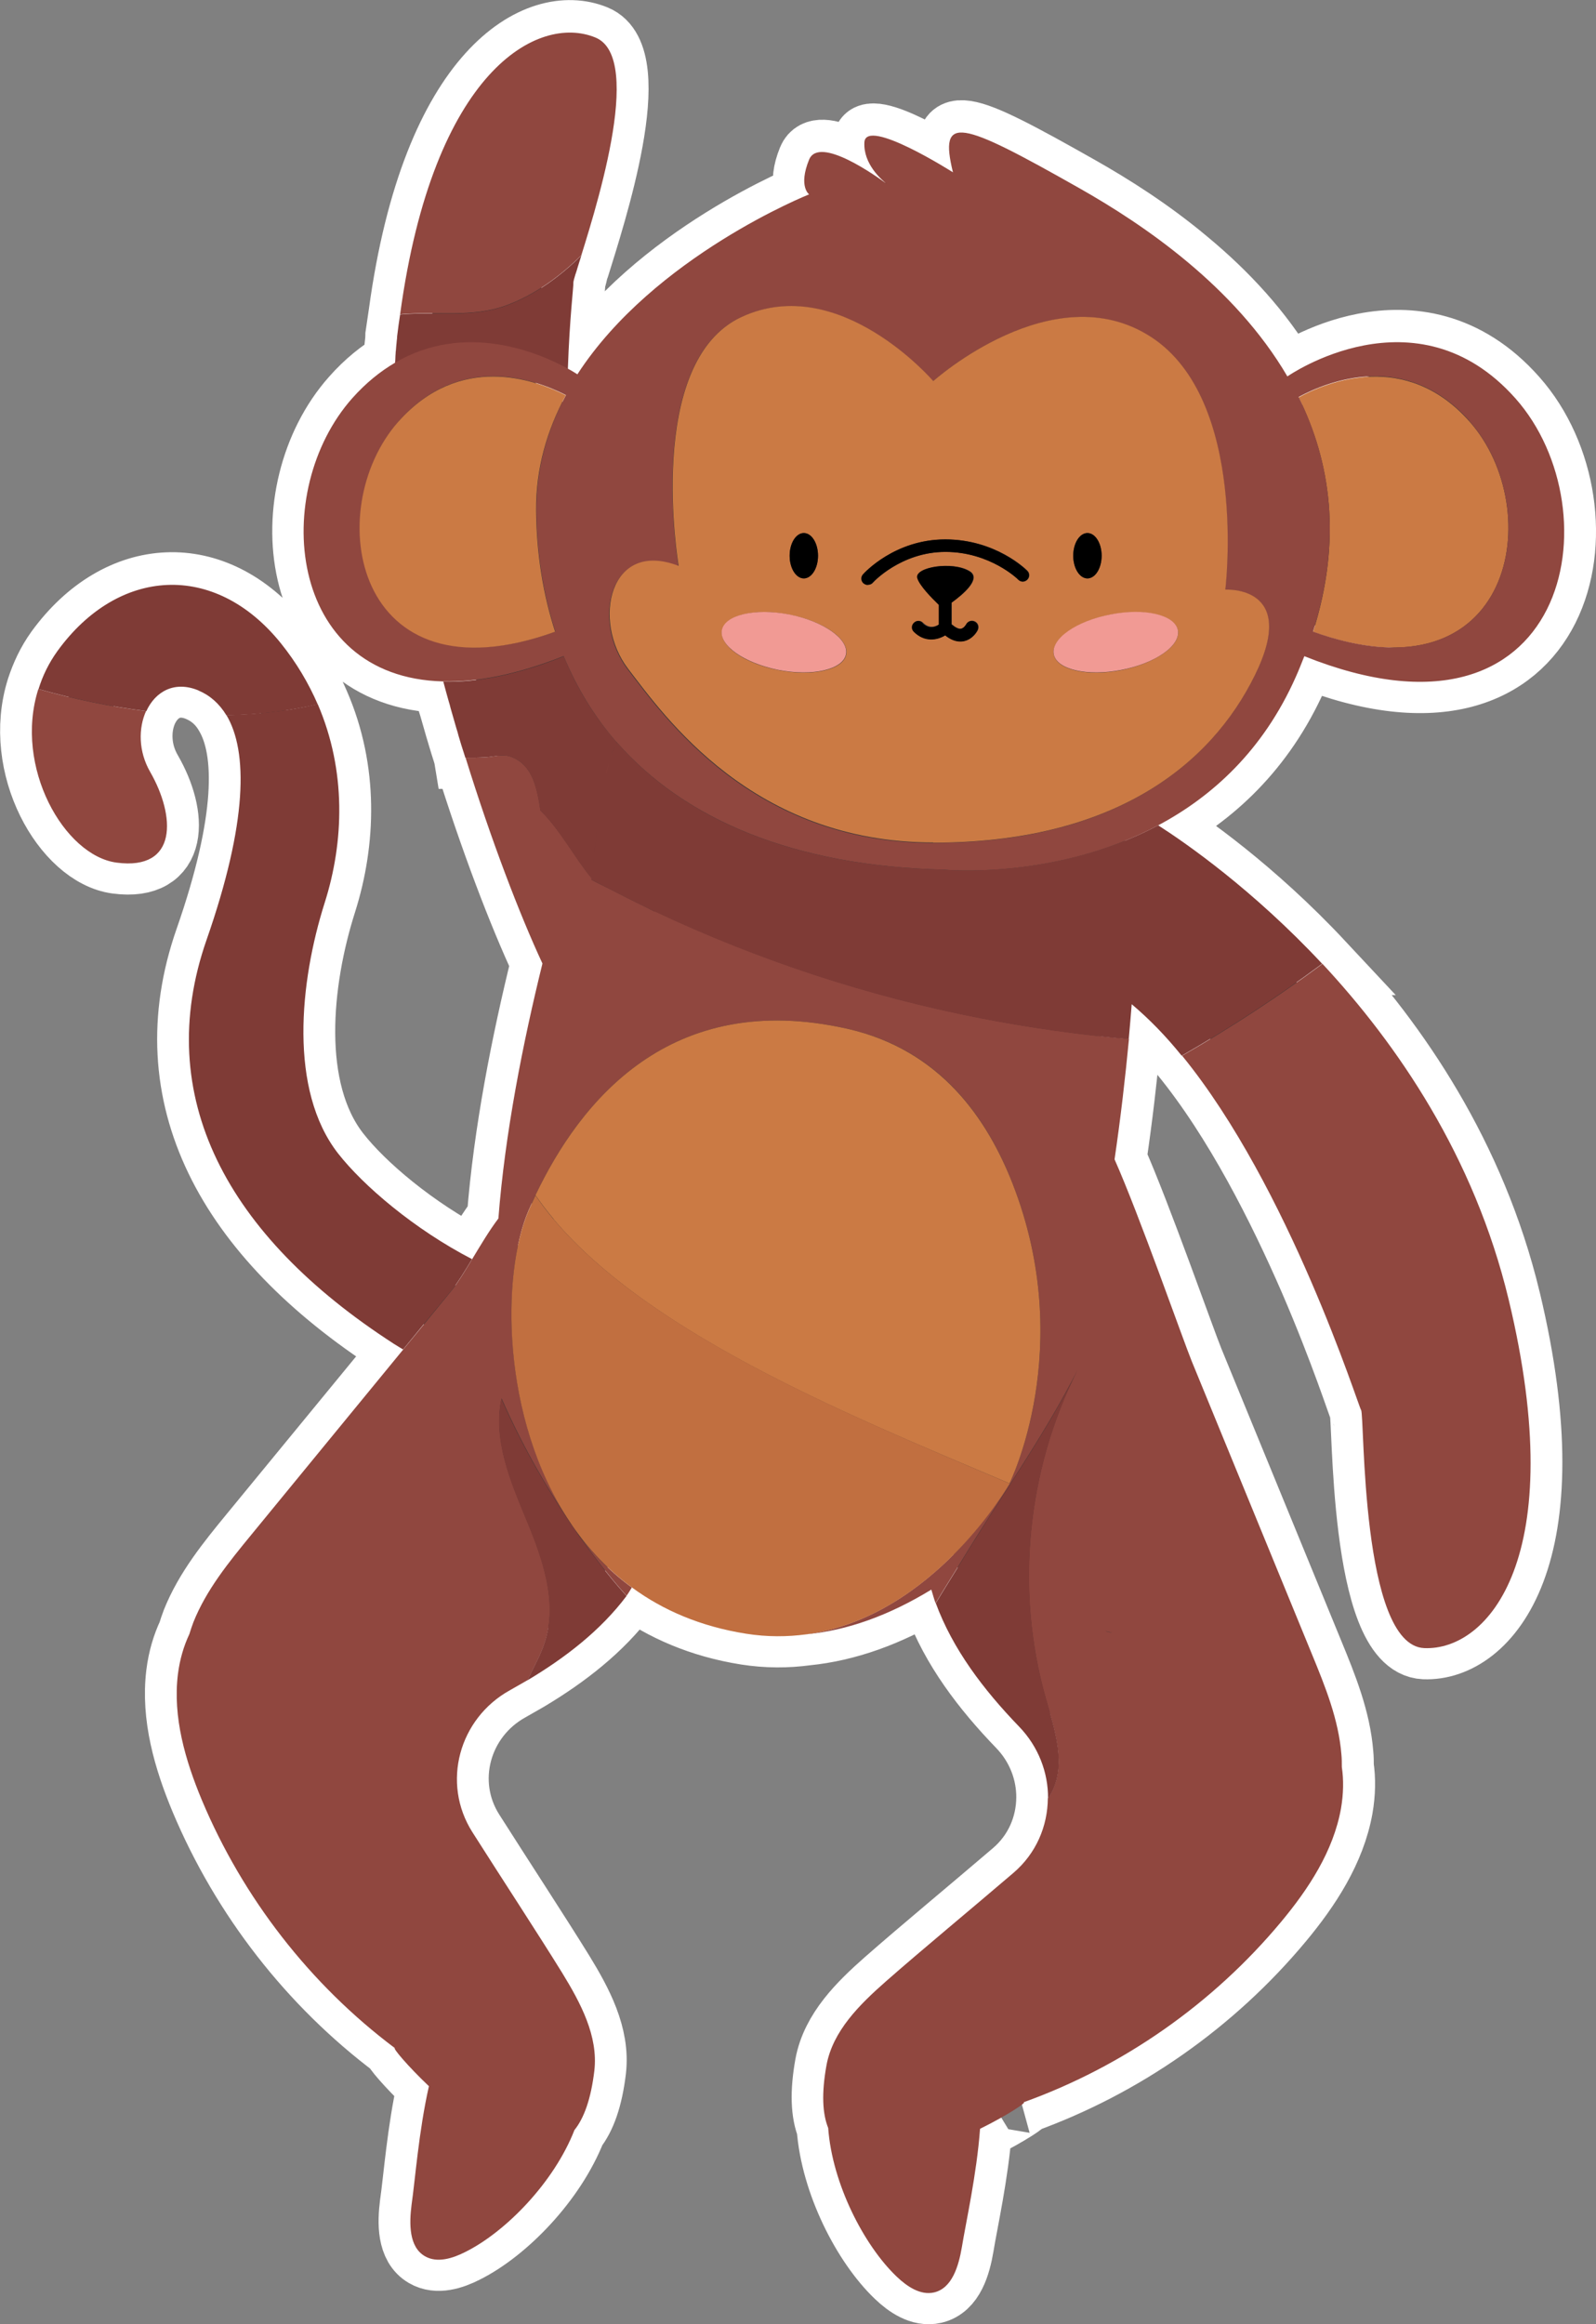 <?xml version="1.0" encoding="UTF-8"?>
<svg id="_Слой_2" data-name="Слой 2" xmlns="http://www.w3.org/2000/svg" viewBox="0 0 75.35 109.66">
  <rect x="0" y="0" width="75.35" height="109.66" fill="#808080" stroke="none"/>
  <defs>
    <style>
      .cls-1 {
        fill: #cb7a44;
      }

      .cls-2 {
        fill: #c16f40;
      }

      .cls-3 {
        fill: #f19a94;
      }

      .cls-4 {
        fill: #90473f;
      }

      .cls-5 {
        fill: #7f3b36;
      }

      .cls-6 {
        fill: #333;
        stroke: #fff;
        stroke-miterlimit: 10;
        stroke-width: 3px;
      }
    </style>
  </defs>
  <g id="_Слой_1-2" data-name="Слой 1">
    <g>
      <path class="cls-6" d="m71.23,61.3c2.92,12.15-.98,16.55-3.99,16.43-3.01-.13-2.81-10.98-2.98-11.23-.06-.09-.9-2.72-2.36-6.1-1.47-3.38-3.55-7.52-6.08-10.62-.75-.92-1.54-1.74-2.37-2.43-.04.53-.09,1.08-.14,1.65-.17,1.78-.39,3.71-.68,5.67,1.17,2.63,3.24,8.54,3.65,9.54,1.89,4.6,3.78,9.21,5.67,13.81.63,1.53,1.26,3.09,1.39,4.73.02.19.02.39.02.59.09.6.08,1.26-.04,1.96-.36,2.01-1.53,3.79-2.83,5.35-3.21,3.85-7.45,6.82-12.16,8.51.21-.04-.71.59-2.05,1.25-.16,2.16-.67,4.42-.86,5.59-.15.87-.45,1.93-1.31,2.13-.65.15-1.29-.29-1.77-.75-1.54-1.47-3.04-4.38-3.23-7.01-.27-.67-.32-1.63-.08-2.96.3-1.62,1.56-2.86,2.81-3.96,1.65-1.45,4.01-3.4,6.01-5.11,1.08-.92,1.62-2.21,1.63-3.52.01-1.21-.45-2.44-1.37-3.39-1.68-1.74-3.13-3.65-3.93-5.82-.08-.21-.13-.43-.2-.64-2.03,1.23-4.01,1.92-5.91,2.11-.9.12-1.85.13-2.86-.03-2.14-.34-3.91-1.12-5.36-2.17-.09.12-.17.26-.26.38-1.22,1.62-2.87,2.9-4.68,3.98-.28.16-.56.32-.84.48-2.4,1.33-3.24,4.37-1.77,6.69,1.41,2.22,3.09,4.78,4.24,6.64.87,1.42,1.71,2.98,1.52,4.62-.16,1.34-.49,2.24-.94,2.8-.96,2.46-3.24,4.8-5.15,5.75-.59.3-1.33.54-1.91.2-.76-.44-.74-1.54-.63-2.42.17-1.17.34-3.48.82-5.6-1.02-.97-1.71-1.8-1.61-1.8-4-3-7.17-7.08-9.11-11.7-.78-1.87-1.38-3.92-1.13-5.94.09-.71.28-1.34.54-1.89.06-.19.12-.38.19-.56.61-1.53,1.67-2.83,2.72-4.11,2.39-2.91,4.79-5.83,7.19-8.75-.15-.09-.3-.18-.45-.27-7.89-5.1-11.41-11.68-8.84-19.05,1.94-5.55,1.96-8.91.94-10.61-.33-.57-.78-.95-1.32-1.18-1.14-.48-2.04.06-2.47.97-.37.81-.37,1.91.2,2.88,1.2,2.08,1.3,4.66-1.59,4.28-2.47-.33-4.87-4.52-3.7-8.2.2-.61.48-1.22.89-1.79,2.88-3.96,7.44-4.24,10.56-.37.74.93,1.32,1.9,1.74,2.89,1.37,3.15,1.24,6.5.34,9.36-1.2,3.75-1.71,8.84.62,11.83,1.19,1.53,3.61,3.58,6.34,4.99.39-.66.82-1.37,1.24-1.92.31-4.02,1.16-8.3,2.08-12.03-1.08-2.32-2.42-5.81-3.63-9.71h-.01c-.01-.06-.03-.12-.05-.19-.09-.27-.17-.55-.26-.84-.04-.12-.07-.25-.11-.37-.09-.31-.18-.63-.27-.94-.03-.1-.06-.19-.09-.29-.09-.32-.17-.64-.26-.95-7.4-.18-8.16-9-4.29-13.36.65-.74,1.33-1.27,2.01-1.68.01-.12.01-.24.02-.36.01-.23.03-.47.06-.7,0-.07.01-.15.01-.23.05-.35.1-.67.15-1.01C20.47,3.26,25.41.62,28.12,1.74c2.36.97-.1,8.45-.84,10.84-.04.1-.07.2-.09.29-.01.02-.01.04-.02.06-.03.09-.05.18-.07.24v.02c-.02.06-.02.1-.02.11.02.09-.18,1.69-.26,4.08.21.11.36.21.46.27,3.61-5.59,10.94-8.49,10.94-8.49,0,0-.52-.38,0-1.65.45-1.09,2.88.59,3.55,1.06-.33-.27-1-.97-.94-1.88.07-1.19,4.17,1.42,4.17,1.42-.67-2.76.3-2.46,5.97.75,1.52.86,3.35,2.01,5.11,3.49,1.77,1.47,3.47,3.27,4.71,5.39,0,0,6.07-4.26,10.76,1.04,4.7,5.29,2.59,17.17-9.96,12.16h-.01c-.12.31-.25.63-.39.96-1.55,3.5-3.98,5.67-6.5,7.01,1.31.84,4.47,3.03,7.75,6.54h-.01c3.52,3.77,7.16,9.06,8.8,15.85Z"/>
      <g>
        <path class="cls-4" d="m6.9,33.55c-1.72-.21-3.43-.57-5.09-1.04-1.17,3.68,1.23,7.87,3.7,8.19,2.89.38,2.78-2.19,1.58-4.28-.56-.97-.56-2.07-.19-2.88Z"/>
        <path class="cls-5" d="m22.29,59.41c-2.73-1.41-5.14-3.47-6.33-4.99-2.33-2.99-1.82-8.08-.63-11.83.91-2.86,1.03-6.22-.33-9.37-1.4.33-2.84.49-4.31.52,1.02,1.71,1,5.06-.94,10.61-2.57,7.37.94,13.95,8.84,19.05.15.1.3.18.44.27.76-.93,1.52-1.86,2.29-2.79.29-.36.62-.9.97-1.48Z"/>
        <path class="cls-5" d="m9.37,32.58c.53.22.98.61,1.32,1.17,1.47-.03,2.91-.2,4.31-.52-.43-.99-1-1.96-1.74-2.88-3.12-3.87-7.68-3.59-10.55.37-.41.57-.7,1.17-.89,1.79,1.66.47,3.38.83,5.09,1.04.42-.92,1.33-1.45,2.47-.97Z"/>
        <path class="cls-4" d="m27,71.96c.8,1.16,1.64,2.29,2.58,3.33.09-.12.17-.26.25-.39-1.14-.83-2.07-1.83-2.84-2.94Z"/>
        <path class="cls-5" d="m52.51,77.03c-.19-.05-.31-.07-.31-.07,0,0,.09.05.31.07Z"/>
        <path class="cls-4" d="m30.89,42.99s0,0,0,.01c-.13-.06-.26-.13-.39-.2-.59-.28-1.17-.58-1.76-.88-.27-.14-.54-.26-.81-.41.2-1.74.37-3.55.68-4.93-.3,1.36-.48,3.14-.67,4.85-.01-.01-.03-.03-.04-.04-.73-.87-1.46-2.26-2.38-3.15-.16-1.02-.35-2.14-1.38-2.53-.42-.16-.8,0-1.22.02-.33.02-.64.02-.94.02,1.21,3.9,2.55,7.39,3.63,9.71-.92,3.73-1.77,8.01-2.08,12.03-.42.55-.84,1.26-1.24,1.92-.35.58-.68,1.12-.97,1.48-.76.93-1.52,1.86-2.29,2.79-2.4,2.92-4.79,5.84-7.18,8.75-1.05,1.28-2.11,2.58-2.72,4.11-.07.18-.13.37-.19.56-.26.55-.45,1.18-.54,1.89-.25,2.02.35,4.07,1.13,5.94,1.94,4.62,5.11,8.7,9.11,11.7-.1,0,.59.83,1.61,1.8-.48,2.12-.65,4.43-.82,5.6-.11.88-.13,1.98.63,2.42.58.34,1.32.1,1.91-.2,1.91-.95,4.19-3.29,5.15-5.75.45-.56.78-1.46.94-2.8.19-1.64-.65-3.2-1.52-4.62-1.15-1.86-2.83-4.42-4.24-6.64-1.47-2.32-.63-5.36,1.77-6.69.28-.16.56-.32.84-.48.28-.6.62-1.18.82-1.81.61-1.88-.11-3.92-.87-5.75s-1.59-3.79-1.18-5.73c.89,2.03,1.98,3.99,3.23,5.83-3.28-4.9-3.23-11.77-1.95-14.71.1-.23.21-.47.32-.71,2.1-4.4,6.34-9.74,14.73-7.85,4.42.99,6.61,4.28,7.79,7.29,3.05,7.78-.14,14.16-.14,14.16-7.08-3.02-16.85-6.92-21.52-12.46,4.67,5.55,14.44,9.45,21.52,12.46,0,0-3.57,6.3-9.6,7.12,1.91-.18,3.88-.87,5.91-2.11.07.22.12.43.2.64.43-.72.9-1.45,1.39-2.26,1.75-2.87,3.78-5.71,5.3-8.72-2.39,4.73-2.94,10.37-1.49,15.47.41,1.47.98,3.1.27,4.45-.05.09-.1.18-.17.27-.01,1.31-.55,2.6-1.63,3.52-2,1.71-4.36,3.66-6.01,5.11-1.25,1.1-2.51,2.34-2.81,3.96-.24,1.33-.19,2.29.08,2.96.19,2.63,1.69,5.54,3.23,7.01.48.46,1.12.9,1.77.75.86-.2,1.16-1.26,1.31-2.13.19-1.17.7-3.43.86-5.59,1.34-.66,2.26-1.29,2.05-1.25,4.71-1.69,8.95-4.66,12.16-8.51,1.3-1.56,2.47-3.34,2.83-5.35.12-.7.13-1.36.04-1.96,0-.2,0-.4-.02-.59-.13-1.64-.76-3.2-1.39-4.73-1.89-4.6-3.78-9.21-5.67-13.81-.41-1-2.48-6.91-3.65-9.54.29-1.97.51-3.89.68-5.68-2.33-.2-4.64-.53-6.93-.97-5.36-1.04-10.56-2.75-15.48-5.07Zm21.31,33.97s.12.02.31.07c-.22-.02-.31-.07-.31-.07Z"/>
        <path class="cls-1" d="m26.14,57.53c4.67,5.55,14.44,9.45,21.52,12.46,0,0,3.19-6.38.14-14.16-1.18-3-3.37-6.29-7.79-7.29-8.39-1.89-12.63,3.45-14.73,7.85.26.38.55.76.86,1.13Z"/>
        <path class="cls-2" d="m47.66,69.99c-7.08-3.02-16.85-6.92-21.52-12.46-.31-.37-.6-.75-.86-1.13-.11.24-.22.48-.32.71-1.29,2.95-1.33,9.81,1.95,14.71.03.05.07.1.1.15.76,1.11,1.7,2.11,2.84,2.94,1.45,1.06,3.22,1.83,5.37,2.17,1,.16,1.96.15,2.85.03,6.03-.82,9.6-7.12,9.6-7.12Z"/>
        <path class="cls-5" d="m62.43,45.48s0,0,0,0c-3.28-3.51-6.44-5.7-7.75-6.54-4.88,2.59-10.13,2.09-10.13,2.09-7.12-.17-12.26-2.38-15.43-6.01-.01.02-.02.04-.04.06.01-.02.02-.04.03-.06-1.05-1.21-1.89-2.57-2.5-4.07v.02c-2.21.88-4.09,1.23-5.68,1.19.09.32.17.64.26.95.03.1.06.19.08.29.09.31.18.63.27.94.04.13.08.25.11.38.08.28.17.56.26.84.02.06.04.13.06.19h0c.3,0,.61,0,.94-.02.43-.02.8-.17,1.22-.02,1.03.38,1.22,1.51,1.38,2.53.92.9,1.65,2.28,2.38,3.15.01.01.03.03.04.04.19-1.71.37-3.49.67-4.85-.31,1.38-.48,3.19-.68,4.93.27.14.54.27.81.41.58.3,1.17.6,1.76.88.13.06.26.14.39.2,0,0,0,0,0-.01,4.92,2.32,10.12,4.03,15.48,5.07,2.29.44,4.6.77,6.93.97.05-.57.1-1.12.14-1.65.82.69,1.62,1.51,2.36,2.43,2.28-1.31,4.49-2.75,6.62-4.33,0,0,0,0,0,0Zm-33.6-9.74c.07-.22.14-.41.23-.59-.08.17-.16.37-.23.59Zm-.02.08c-.07.23-.14.47-.19.74.06-.26.12-.51.19-.74Z"/>
        <path class="cls-4" d="m62.43,45.48s0,0,0,0c-2.13,1.58-4.34,3.02-6.62,4.33,0,0,0,0,0,0,5.07,6.21,8.32,16.54,8.45,16.72.17.25-.03,11.1,2.98,11.23,3.01.13,6.91-4.27,3.99-16.43-1.63-6.79-5.28-12.08-8.79-15.85Z"/>
        <path class="cls-4" d="m18.67,16.78c.01-.24.04-.47.06-.7-.02.23-.04.46-.06.7Z"/>
        <path class="cls-4" d="m27.1,13.2s0,.02,0,.02c0,0,0-.01,0-.02Z"/>
        <path class="cls-4" d="m21.92,35.57c-.09-.28-.17-.56-.26-.84.08.28.17.56.26.84Z"/>
        <path class="cls-4" d="m27.18,12.9s-.01.04-.02.06c0-.02.01-.04.02-.06Z"/>
        <path class="cls-4" d="m21.55,34.35c-.09-.31-.18-.62-.27-.94.09.31.18.63.27.94Z"/>
        <path class="cls-4" d="m23.95,14.39c1.31-.49,2.5-1.36,3.5-2.35-.07.21-.13.4-.18.57.74-2.39,3.21-9.87.84-10.84-2.7-1.11-7.65,1.53-9.22,13.06,1.67-.16,3.42.18,5.06-.44Z"/>
        <path class="cls-4" d="m28.61,36.56c.06-.26.12-.51.19-.74-.07.23-.14.47-.19.74Z"/>
        <path class="cls-4" d="m28.82,35.74c.07-.22.14-.41.23-.59-.08.17-.16.37-.23.59Z"/>
        <path class="cls-5" d="m26.81,17.41c.08-2.39.28-3.99.26-4.07,0-.01,0-.06.02-.11,0,0,0-.01,0-.02.02-.06.04-.14.07-.24,0-.02.01-.04.02-.06.03-.09.06-.18.09-.29.05-.17.11-.35.18-.57-1,.99-2.19,1.86-3.5,2.35-1.65.62-3.39.28-5.06.44h0c-.05.34-.1.66-.14,1.02,0,.07-.01.15-.02.23-.02.23-.04.46-.06.7,0,.12-.01.24-.02.36,3.32-1.96,6.8-.48,8.16.27Z"/>
        <path class="cls-1" d="m61.99,29.81c9.51,3.41,11.07-5.78,7.39-9.92-3.01-3.4-6.73-1.87-8.07-1.14,1.51,3.04,2.06,6.72.68,11.07Z"/>
        <path class="cls-4" d="m26.61,30.97v-.02c.62,1.5,1.45,2.86,2.5,4.07-.01.02-.02.04-.03.06.01-.02.02-.04.04-.06,3.17,3.62,8.31,5.84,15.43,6.01,0,0,5.25.51,10.13-2.09,2.52-1.34,4.95-3.51,6.5-7.01.15-.33.27-.65.4-.97h0c12.55,5.02,14.67-6.86,9.97-12.16-4.7-5.29-10.77-1.04-10.77-1.04h0c-2.49-4.25-6.78-7.16-9.82-8.88-5.67-3.21-6.64-3.5-5.97-.75,0,0-4.1-2.61-4.18-1.42-.06,1.03.82,1.78,1.06,1.97-.43-.32-3.19-2.31-3.67-1.15-.52,1.27,0,1.64,0,1.64,0,0-7.32,2.91-10.94,8.49-.1-.06-.25-.16-.46-.27-1.36-.75-4.84-2.23-8.16-.27-.68.4-1.36.94-2.01,1.67-3.87,4.36-3.11,13.18,4.29,13.36.09.32.17.64.26.95-.09-.32-.18-.63-.26-.95,1.58.04,3.46-.31,5.68-1.19Zm42.77-11.09c3.68,4.15,2.12,13.34-7.39,9.92,1.38-4.35.83-8.02-.68-11.07,1.35-.73,5.06-2.25,8.07,1.14Zm-37.35,6.83s-1.64-9.64,2.98-11.75c4.62-2.12,9.04,3.03,9.04,3.03,0,0,5.65-5.07,10.27-2.09,4.62,2.98,3.52,11.93,3.52,11.93,0,0,3.49-.22,1.4,4.03-2.09,4.25-6.67,7.91-15.2,7.91s-12.7-5.97-14.41-8.2c-1.71-2.24-.89-6.11,2.39-4.85Zm-13.21-6.83c2.89-3.26,6.43-1.99,7.9-1.24-.87,1.62-1.41,3.43-1.4,5.45.02,2.04.33,3.95.9,5.71-9.51,3.41-11.07-5.78-7.39-9.92Z"/>
        <path class="cls-1" d="m26.21,29.81c-.57-1.76-.88-3.66-.9-5.71-.02-2.02.53-3.83,1.4-5.45-1.47-.75-5-2.02-7.9,1.24-3.68,4.15-2.12,13.34,7.39,9.92Z"/>
        <path class="cls-1" d="m44.05,39.76c8.52,0,13.11-3.65,15.2-7.91,2.09-4.25-1.4-4.03-1.4-4.03,0,0,1.1-8.95-3.52-11.93-4.62-2.98-10.27,2.09-10.27,2.09,0,0-4.42-5.15-9.04-3.03-4.62,2.12-2.98,11.75-2.98,11.75-3.28-1.27-4.1,2.61-2.39,4.85,1.72,2.24,5.89,8.2,14.41,8.2Zm-.73-12.51c-.12-.5,1.67-.79,2.47-.3.56.35-.3,1.09-.86,1.48v1.02c.18.15.33.23.45.21.15-.02.25-.2.25-.21.07-.15.25-.21.4-.13.15.07.21.25.14.4-.02.05-.23.45-.68.53-.05,0-.09.01-.14.01-.23,0-.47-.1-.71-.29-.39.23-.98.33-1.48-.17-.12-.12-.12-.3,0-.42s.3-.12.42,0c.31.31.62.17.78.07v-.93c-.33-.3-.94-.91-1.02-1.28Zm8.02-2.1c.37,0,.67.48.67,1.07s-.3,1.07-.67,1.07-.67-.48-.67-1.07.3-1.07.67-1.07Zm1.09,3.85c1.62-.31,3.04.02,3.18.74.14.72-1.06,1.56-2.68,1.88-1.62.31-3.04-.02-3.18-.74-.14-.72,1.06-1.56,2.68-1.88Zm-11.67-1.9c.06-.07,1.5-1.65,3.88-1.65s3.81,1.42,3.87,1.48c.12.12.11.31,0,.42-.12.12-.31.12-.42,0-.01-.01-1.33-1.31-3.44-1.31s-3.42,1.43-3.43,1.45c-.06.07-.14.1-.22.1-.07,0-.14-.03-.2-.08-.12-.11-.13-.3-.02-.42Zm-2.81-1.95c.37,0,.67.48.67,1.07s-.3,1.07-.67,1.07-.67-.48-.67-1.07.3-1.07.67-1.07Zm-.68,3.85c1.62.31,2.82,1.15,2.68,1.88-.14.72-1.56,1.05-3.18.74-1.62-.31-2.82-1.15-2.68-1.88.14-.72,1.56-1.06,3.18-.74Z"/>
        <path d="m43.56,29.39c-.12-.12-.3-.12-.42,0s-.12.3,0,.42c.5.5,1.09.41,1.48.17.24.19.48.29.71.29.05,0,.09,0,.14-.01.45-.08.66-.48.68-.53.07-.15.01-.33-.14-.4-.15-.07-.33-.01-.4.13,0,0-.1.18-.25.21-.12.02-.27-.07-.44-.21v-1.02c.54-.4,1.41-1.13.85-1.48-.79-.5-2.58-.2-2.47.3.09.36.7.97,1.02,1.28v.93c-.15.11-.46.24-.77-.07Z"/>
        <path d="m40.98,27.59c.08,0,.16-.03.22-.1.01-.01,1.33-1.45,3.43-1.45s3.43,1.29,3.44,1.31c.12.12.3.12.42,0,.12-.12.12-.3,0-.42-.06-.06-1.49-1.48-3.87-1.48s-3.82,1.58-3.88,1.65c-.11.12-.1.31.02.42.06.05.13.08.2.08Z"/>
        <path d="m51.34,27.29c.37,0,.67-.48.67-1.07s-.3-1.07-.67-1.07-.67.48-.67,1.07.3,1.07.67,1.07Z"/>
        <path d="m37.95,27.29c.37,0,.67-.48.67-1.07s-.3-1.07-.67-1.07-.67.48-.67,1.07.3,1.07.67,1.07Z"/>
        <path class="cls-3" d="m52.93,31.61c1.62-.31,2.82-1.15,2.68-1.88-.14-.72-1.56-1.06-3.18-.74-1.62.31-2.82,1.15-2.68,1.88.14.72,1.57,1.05,3.18.74Z"/>
        <path class="cls-3" d="m36.76,31.61c1.62.31,3.04-.02,3.18-.74.14-.72-1.06-1.56-2.68-1.88-1.62-.31-3.04.02-3.18.74-.14.72,1.06,1.56,2.68,1.88Z"/>
        <path class="cls-5" d="m49.38,80.13c-1.45-5.1-.9-10.74,1.49-15.47-1.52,3.01-3.55,5.85-5.3,8.72-.49.81-.96,1.54-1.39,2.26.8,2.17,2.25,4.08,3.93,5.82.92.95,1.38,2.18,1.37,3.39.07-.09.12-.18.17-.27.71-1.35.14-2.98-.27-4.45Z"/>
        <path class="cls-5" d="m26.9,71.82c-1.25-1.85-2.34-3.8-3.23-5.83-.41,1.94.42,3.9,1.18,5.73s1.48,3.87.87,5.75c-.2.63-.54,1.21-.82,1.81,1.81-1.08,3.46-2.36,4.68-3.98-.94-1.04-1.79-2.17-2.58-3.33-.03-.05-.07-.1-.1-.15Z"/>
      </g>
    </g>
  </g>
</svg>
